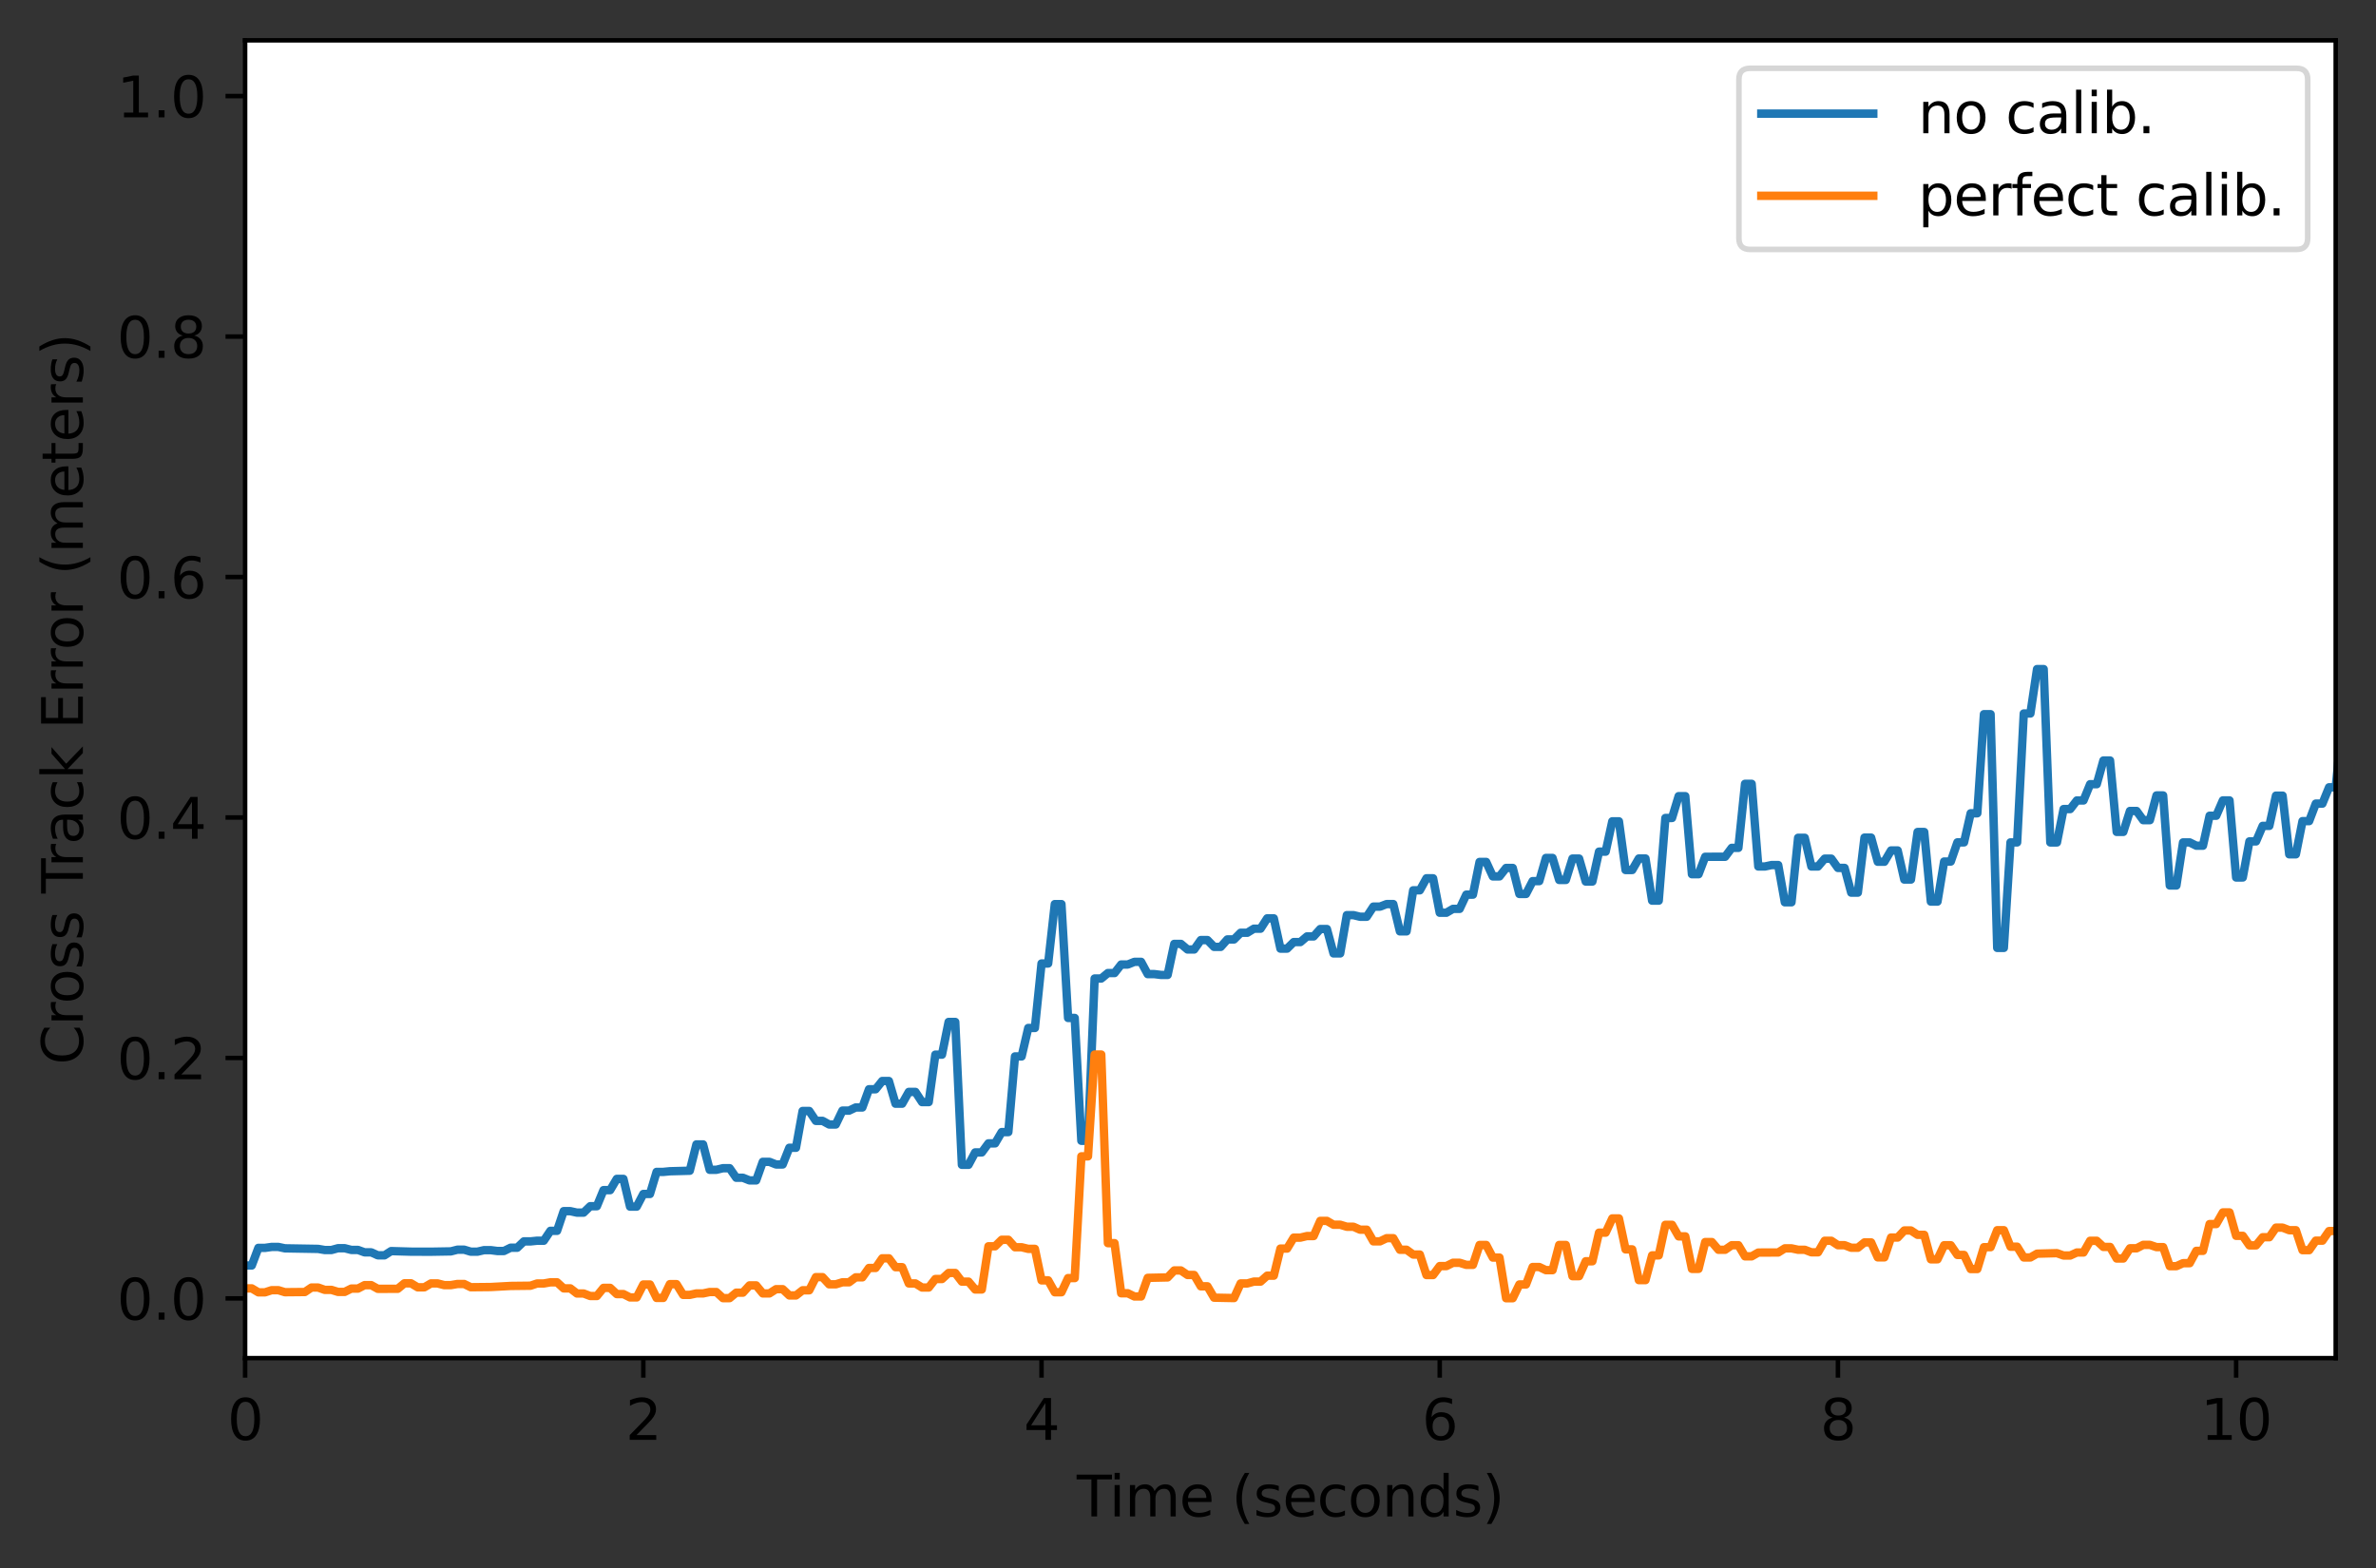 <?xml version="1.0" encoding="utf-8" standalone="no"?>
<!DOCTYPE svg PUBLIC "-//W3C//DTD SVG 1.1//EN"
  "http://www.w3.org/Graphics/SVG/1.1/DTD/svg11.dtd">
<svg height="280.156pt" version="1.1" viewBox="0 0 424.381 280.156" width="424.381pt" xmlns="http://www.w3.org/2000/svg" xmlns:xlink="http://www.w3.org/1999/xlink">
 <rect x="0" y="0" width="424.381" height="280.156" fill="#333333" stroke="none"/>
 <defs>
  <style type="text/css">*{stroke-linecap:butt;stroke-linejoin:round;}</style>
 </defs>
 <g id="figure_1">
  <g id="patch_1">
   <path d="M 0 280.156 
L 424.381 280.156 
L 424.381 0 
L 0 0 
z
" style="fill:none;"/>
  </g>
  <g id="axes_1">
   <g id="patch_2">
    <path d="M 43.781 242.6 
L 417.181 242.6 
L 417.181 7.2 
L 43.781 7.2 
z
" style="fill:#ffffff;"/>
   </g>
   <g id="matplotlib.axis_1">
    <g id="xtick_1">
     <g id="line2d_1">
      <defs>
       <path d="M 0 0 
L 0 3.5 
" id="m21af04c3cc" style="stroke:#000000;stroke-width:0.8;"/>
      </defs>
      <g>
       <use style="stroke:#000000;stroke-width:0.8;" x="43.781" xlink:href="#m21af04c3cc" y="242.6"/>
      </g>
     </g>
     <g id="text_1">
      <!-- 0 -->
      <g transform="translate(40.6 257.198)scale(0.1 -0.1)">
       <defs>
        <path d="M 2034 4250 
Q 1547 4250 1301 3770 
Q 1056 3291 1056 2328 
Q 1056 1369 1301 889 
Q 1547 409 2034 409 
Q 2525 409 2770 889 
Q 3016 1369 3016 2328 
Q 3016 3291 2770 3770 
Q 2525 4250 2034 4250 
z
M 2034 4750 
Q 2819 4750 3233 4129 
Q 3647 3509 3647 2328 
Q 3647 1150 3233 529 
Q 2819 -91 2034 -91 
Q 1250 -91 836 529 
Q 422 1150 422 2328 
Q 422 3509 836 4129 
Q 1250 4750 2034 4750 
z
" id="DejaVuSans-30" transform="scale(0.016)"/>
       </defs>
       <use xlink:href="#DejaVuSans-30"/>
      </g>
     </g>
    </g>
    <g id="xtick_2">
     <g id="line2d_2">
      <g>
       <use style="stroke:#000000;stroke-width:0.8;" x="114.905" xlink:href="#m21af04c3cc" y="242.6"/>
      </g>
     </g>
     <g id="text_2">
      <!-- 2 -->
      <g transform="translate(111.724 257.198)scale(0.1 -0.1)">
       <defs>
        <path d="M 1228 531 
L 3431 531 
L 3431 0 
L 469 0 
L 469 531 
Q 828 903 1448 1529 
Q 2069 2156 2228 2338 
Q 2531 2678 2651 2914 
Q 2772 3150 2772 3378 
Q 2772 3750 2511 3984 
Q 2250 4219 1831 4219 
Q 1534 4219 1204 4116 
Q 875 4013 500 3803 
L 500 4441 
Q 881 4594 1212 4672 
Q 1544 4750 1819 4750 
Q 2544 4750 2975 4387 
Q 3406 4025 3406 3419 
Q 3406 3131 3298 2873 
Q 3191 2616 2906 2266 
Q 2828 2175 2409 1742 
Q 1991 1309 1228 531 
z
" id="DejaVuSans-32" transform="scale(0.016)"/>
       </defs>
       <use xlink:href="#DejaVuSans-32"/>
      </g>
     </g>
    </g>
    <g id="xtick_3">
     <g id="line2d_3">
      <g>
       <use style="stroke:#000000;stroke-width:0.8;" x="186.029" xlink:href="#m21af04c3cc" y="242.6"/>
      </g>
     </g>
     <g id="text_3">
      <!-- 4 -->
      <g transform="translate(182.848 257.198)scale(0.1 -0.1)">
       <defs>
        <path d="M 2419 4116 
L 825 1625 
L 2419 1625 
L 2419 4116 
z
M 2253 4666 
L 3047 4666 
L 3047 1625 
L 3713 1625 
L 3713 1100 
L 3047 1100 
L 3047 0 
L 2419 0 
L 2419 1100 
L 313 1100 
L 313 1709 
L 2253 4666 
z
" id="DejaVuSans-34" transform="scale(0.016)"/>
       </defs>
       <use xlink:href="#DejaVuSans-34"/>
      </g>
     </g>
    </g>
    <g id="xtick_4">
     <g id="line2d_4">
      <g>
       <use style="stroke:#000000;stroke-width:0.8;" x="257.153" xlink:href="#m21af04c3cc" y="242.6"/>
      </g>
     </g>
     <g id="text_4">
      <!-- 6 -->
      <g transform="translate(253.971 257.198)scale(0.1 -0.1)">
       <defs>
        <path d="M 2113 2584 
Q 1688 2584 1439 2293 
Q 1191 2003 1191 1497 
Q 1191 994 1439 701 
Q 1688 409 2113 409 
Q 2538 409 2786 701 
Q 3034 994 3034 1497 
Q 3034 2003 2786 2293 
Q 2538 2584 2113 2584 
z
M 3366 4563 
L 3366 3988 
Q 3128 4100 2886 4159 
Q 2644 4219 2406 4219 
Q 1781 4219 1451 3797 
Q 1122 3375 1075 2522 
Q 1259 2794 1537 2939 
Q 1816 3084 2150 3084 
Q 2853 3084 3261 2657 
Q 3669 2231 3669 1497 
Q 3669 778 3244 343 
Q 2819 -91 2113 -91 
Q 1303 -91 875 529 
Q 447 1150 447 2328 
Q 447 3434 972 4092 
Q 1497 4750 2381 4750 
Q 2619 4750 2861 4703 
Q 3103 4656 3366 4563 
z
" id="DejaVuSans-36" transform="scale(0.016)"/>
       </defs>
       <use xlink:href="#DejaVuSans-36"/>
      </g>
     </g>
    </g>
    <g id="xtick_5">
     <g id="line2d_5">
      <g>
       <use style="stroke:#000000;stroke-width:0.8;" x="328.276" xlink:href="#m21af04c3cc" y="242.6"/>
      </g>
     </g>
     <g id="text_5">
      <!-- 8 -->
      <g transform="translate(325.095 257.198)scale(0.1 -0.1)">
       <defs>
        <path d="M 2034 2216 
Q 1584 2216 1326 1975 
Q 1069 1734 1069 1313 
Q 1069 891 1326 650 
Q 1584 409 2034 409 
Q 2484 409 2743 651 
Q 3003 894 3003 1313 
Q 3003 1734 2745 1975 
Q 2488 2216 2034 2216 
z
M 1403 2484 
Q 997 2584 770 2862 
Q 544 3141 544 3541 
Q 544 4100 942 4425 
Q 1341 4750 2034 4750 
Q 2731 4750 3128 4425 
Q 3525 4100 3525 3541 
Q 3525 3141 3298 2862 
Q 3072 2584 2669 2484 
Q 3125 2378 3379 2068 
Q 3634 1759 3634 1313 
Q 3634 634 3220 271 
Q 2806 -91 2034 -91 
Q 1263 -91 848 271 
Q 434 634 434 1313 
Q 434 1759 690 2068 
Q 947 2378 1403 2484 
z
M 1172 3481 
Q 1172 3119 1398 2916 
Q 1625 2713 2034 2713 
Q 2441 2713 2670 2916 
Q 2900 3119 2900 3481 
Q 2900 3844 2670 4047 
Q 2441 4250 2034 4250 
Q 1625 4250 1398 4047 
Q 1172 3844 1172 3481 
z
" id="DejaVuSans-38" transform="scale(0.016)"/>
       </defs>
       <use xlink:href="#DejaVuSans-38"/>
      </g>
     </g>
    </g>
    <g id="xtick_6">
     <g id="line2d_6">
      <g>
       <use style="stroke:#000000;stroke-width:0.8;" x="399.4" xlink:href="#m21af04c3cc" y="242.6"/>
      </g>
     </g>
     <g id="text_6">
      <!-- 10 -->
      <g transform="translate(393.038 257.198)scale(0.1 -0.1)">
       <defs>
        <path d="M 794 531 
L 1825 531 
L 1825 4091 
L 703 3866 
L 703 4441 
L 1819 4666 
L 2450 4666 
L 2450 531 
L 3481 531 
L 3481 0 
L 794 0 
L 794 531 
z
" id="DejaVuSans-31" transform="scale(0.016)"/>
       </defs>
       <use xlink:href="#DejaVuSans-31"/>
       <use x="63.623" xlink:href="#DejaVuSans-30"/>
      </g>
     </g>
    </g>
    <g id="text_7">
     <!-- Time (seconds) -->
     <g transform="translate(192.32 270.877)scale(0.1 -0.1)">
      <defs>
       <path d="M -19 4666 
L 3928 4666 
L 3928 4134 
L 2272 4134 
L 2272 0 
L 1638 0 
L 1638 4134 
L -19 4134 
L -19 4666 
z
" id="DejaVuSans-54" transform="scale(0.016)"/>
       <path d="M 603 3500 
L 1178 3500 
L 1178 0 
L 603 0 
L 603 3500 
z
M 603 4863 
L 1178 4863 
L 1178 4134 
L 603 4134 
L 603 4863 
z
" id="DejaVuSans-69" transform="scale(0.016)"/>
       <path d="M 3328 2828 
Q 3544 3216 3844 3400 
Q 4144 3584 4550 3584 
Q 5097 3584 5394 3201 
Q 5691 2819 5691 2113 
L 5691 0 
L 5113 0 
L 5113 2094 
Q 5113 2597 4934 2840 
Q 4756 3084 4391 3084 
Q 3944 3084 3684 2787 
Q 3425 2491 3425 1978 
L 3425 0 
L 2847 0 
L 2847 2094 
Q 2847 2600 2669 2842 
Q 2491 3084 2119 3084 
Q 1678 3084 1418 2786 
Q 1159 2488 1159 1978 
L 1159 0 
L 581 0 
L 581 3500 
L 1159 3500 
L 1159 2956 
Q 1356 3278 1631 3431 
Q 1906 3584 2284 3584 
Q 2666 3584 2933 3390 
Q 3200 3197 3328 2828 
z
" id="DejaVuSans-6d" transform="scale(0.016)"/>
       <path d="M 3597 1894 
L 3597 1613 
L 953 1613 
Q 991 1019 1311 708 
Q 1631 397 2203 397 
Q 2534 397 2845 478 
Q 3156 559 3463 722 
L 3463 178 
Q 3153 47 2828 -22 
Q 2503 -91 2169 -91 
Q 1331 -91 842 396 
Q 353 884 353 1716 
Q 353 2575 817 3079 
Q 1281 3584 2069 3584 
Q 2775 3584 3186 3129 
Q 3597 2675 3597 1894 
z
M 3022 2063 
Q 3016 2534 2758 2815 
Q 2500 3097 2075 3097 
Q 1594 3097 1305 2825 
Q 1016 2553 972 2059 
L 3022 2063 
z
" id="DejaVuSans-65" transform="scale(0.016)"/>
       <path id="DejaVuSans-20" transform="scale(0.016)"/>
       <path d="M 1984 4856 
Q 1566 4138 1362 3434 
Q 1159 2731 1159 2009 
Q 1159 1288 1364 580 
Q 1569 -128 1984 -844 
L 1484 -844 
Q 1016 -109 783 600 
Q 550 1309 550 2009 
Q 550 2706 781 3412 
Q 1013 4119 1484 4856 
L 1984 4856 
z
" id="DejaVuSans-28" transform="scale(0.016)"/>
       <path d="M 2834 3397 
L 2834 2853 
Q 2591 2978 2328 3040 
Q 2066 3103 1784 3103 
Q 1356 3103 1142 2972 
Q 928 2841 928 2578 
Q 928 2378 1081 2264 
Q 1234 2150 1697 2047 
L 1894 2003 
Q 2506 1872 2764 1633 
Q 3022 1394 3022 966 
Q 3022 478 2636 193 
Q 2250 -91 1575 -91 
Q 1294 -91 989 -36 
Q 684 19 347 128 
L 347 722 
Q 666 556 975 473 
Q 1284 391 1588 391 
Q 1994 391 2212 530 
Q 2431 669 2431 922 
Q 2431 1156 2273 1281 
Q 2116 1406 1581 1522 
L 1381 1569 
Q 847 1681 609 1914 
Q 372 2147 372 2553 
Q 372 3047 722 3315 
Q 1072 3584 1716 3584 
Q 2034 3584 2315 3537 
Q 2597 3491 2834 3397 
z
" id="DejaVuSans-73" transform="scale(0.016)"/>
       <path d="M 3122 3366 
L 3122 2828 
Q 2878 2963 2633 3030 
Q 2388 3097 2138 3097 
Q 1578 3097 1268 2742 
Q 959 2388 959 1747 
Q 959 1106 1268 751 
Q 1578 397 2138 397 
Q 2388 397 2633 464 
Q 2878 531 3122 666 
L 3122 134 
Q 2881 22 2623 -34 
Q 2366 -91 2075 -91 
Q 1284 -91 818 406 
Q 353 903 353 1747 
Q 353 2603 823 3093 
Q 1294 3584 2113 3584 
Q 2378 3584 2631 3529 
Q 2884 3475 3122 3366 
z
" id="DejaVuSans-63" transform="scale(0.016)"/>
       <path d="M 1959 3097 
Q 1497 3097 1228 2736 
Q 959 2375 959 1747 
Q 959 1119 1226 758 
Q 1494 397 1959 397 
Q 2419 397 2687 759 
Q 2956 1122 2956 1747 
Q 2956 2369 2687 2733 
Q 2419 3097 1959 3097 
z
M 1959 3584 
Q 2709 3584 3137 3096 
Q 3566 2609 3566 1747 
Q 3566 888 3137 398 
Q 2709 -91 1959 -91 
Q 1206 -91 779 398 
Q 353 888 353 1747 
Q 353 2609 779 3096 
Q 1206 3584 1959 3584 
z
" id="DejaVuSans-6f" transform="scale(0.016)"/>
       <path d="M 3513 2113 
L 3513 0 
L 2938 0 
L 2938 2094 
Q 2938 2591 2744 2837 
Q 2550 3084 2163 3084 
Q 1697 3084 1428 2787 
Q 1159 2491 1159 1978 
L 1159 0 
L 581 0 
L 581 3500 
L 1159 3500 
L 1159 2956 
Q 1366 3272 1645 3428 
Q 1925 3584 2291 3584 
Q 2894 3584 3203 3211 
Q 3513 2838 3513 2113 
z
" id="DejaVuSans-6e" transform="scale(0.016)"/>
       <path d="M 2906 2969 
L 2906 4863 
L 3481 4863 
L 3481 0 
L 2906 0 
L 2906 525 
Q 2725 213 2448 61 
Q 2172 -91 1784 -91 
Q 1150 -91 751 415 
Q 353 922 353 1747 
Q 353 2572 751 3078 
Q 1150 3584 1784 3584 
Q 2172 3584 2448 3432 
Q 2725 3281 2906 2969 
z
M 947 1747 
Q 947 1113 1208 752 
Q 1469 391 1925 391 
Q 2381 391 2643 752 
Q 2906 1113 2906 1747 
Q 2906 2381 2643 2742 
Q 2381 3103 1925 3103 
Q 1469 3103 1208 2742 
Q 947 2381 947 1747 
z
" id="DejaVuSans-64" transform="scale(0.016)"/>
       <path d="M 513 4856 
L 1013 4856 
Q 1481 4119 1714 3412 
Q 1947 2706 1947 2009 
Q 1947 1309 1714 600 
Q 1481 -109 1013 -844 
L 513 -844 
Q 928 -128 1133 580 
Q 1338 1288 1338 2009 
Q 1338 2731 1133 3434 
Q 928 4138 513 4856 
z
" id="DejaVuSans-29" transform="scale(0.016)"/>
      </defs>
      <use xlink:href="#DejaVuSans-54"/>
      <use x="57.959" xlink:href="#DejaVuSans-69"/>
      <use x="85.742" xlink:href="#DejaVuSans-6d"/>
      <use x="183.154" xlink:href="#DejaVuSans-65"/>
      <use x="244.678" xlink:href="#DejaVuSans-20"/>
      <use x="276.465" xlink:href="#DejaVuSans-28"/>
      <use x="315.479" xlink:href="#DejaVuSans-73"/>
      <use x="367.578" xlink:href="#DejaVuSans-65"/>
      <use x="429.102" xlink:href="#DejaVuSans-63"/>
      <use x="484.082" xlink:href="#DejaVuSans-6f"/>
      <use x="545.264" xlink:href="#DejaVuSans-6e"/>
      <use x="608.643" xlink:href="#DejaVuSans-64"/>
      <use x="672.119" xlink:href="#DejaVuSans-73"/>
      <use x="724.219" xlink:href="#DejaVuSans-29"/>
     </g>
    </g>
   </g>
   <g id="matplotlib.axis_2">
    <g id="ytick_1">
     <g id="line2d_7">
      <defs>
       <path d="M 0 0 
L -3.5 0 
" id="m6d09528c33" style="stroke:#000000;stroke-width:0.8;"/>
      </defs>
      <g>
       <use style="stroke:#000000;stroke-width:0.8;" x="43.781" xlink:href="#m6d09528c33" y="231.935"/>
      </g>
     </g>
     <g id="text_8">
      <!-- 0.0 -->
      <g transform="translate(20.878 235.734)scale(0.1 -0.1)">
       <defs>
        <path d="M 684 794 
L 1344 794 
L 1344 0 
L 684 0 
L 684 794 
z
" id="DejaVuSans-2e" transform="scale(0.016)"/>
       </defs>
       <use xlink:href="#DejaVuSans-30"/>
       <use x="63.623" xlink:href="#DejaVuSans-2e"/>
       <use x="95.41" xlink:href="#DejaVuSans-30"/>
      </g>
     </g>
    </g>
    <g id="ytick_2">
     <g id="line2d_8">
      <g>
       <use style="stroke:#000000;stroke-width:0.8;" x="43.781" xlink:href="#m6d09528c33" y="188.98"/>
      </g>
     </g>
     <g id="text_9">
      <!-- 0.2 -->
      <g transform="translate(20.878 192.78)scale(0.1 -0.1)">
       <use xlink:href="#DejaVuSans-30"/>
       <use x="63.623" xlink:href="#DejaVuSans-2e"/>
       <use x="95.41" xlink:href="#DejaVuSans-32"/>
      </g>
     </g>
    </g>
    <g id="ytick_3">
     <g id="line2d_9">
      <g>
       <use style="stroke:#000000;stroke-width:0.8;" x="43.781" xlink:href="#m6d09528c33" y="146.026"/>
      </g>
     </g>
     <g id="text_10">
      <!-- 0.4 -->
      <g transform="translate(20.878 149.825)scale(0.1 -0.1)">
       <use xlink:href="#DejaVuSans-30"/>
       <use x="63.623" xlink:href="#DejaVuSans-2e"/>
       <use x="95.41" xlink:href="#DejaVuSans-34"/>
      </g>
     </g>
    </g>
    <g id="ytick_4">
     <g id="line2d_10">
      <g>
       <use style="stroke:#000000;stroke-width:0.8;" x="43.781" xlink:href="#m6d09528c33" y="103.071"/>
      </g>
     </g>
     <g id="text_11">
      <!-- 0.6 -->
      <g transform="translate(20.878 106.871)scale(0.1 -0.1)">
       <use xlink:href="#DejaVuSans-30"/>
       <use x="63.623" xlink:href="#DejaVuSans-2e"/>
       <use x="95.41" xlink:href="#DejaVuSans-36"/>
      </g>
     </g>
    </g>
    <g id="ytick_5">
     <g id="line2d_11">
      <g>
       <use style="stroke:#000000;stroke-width:0.8;" x="43.781" xlink:href="#m6d09528c33" y="60.117"/>
      </g>
     </g>
     <g id="text_12">
      <!-- 0.8 -->
      <g transform="translate(20.878 63.916)scale(0.1 -0.1)">
       <use xlink:href="#DejaVuSans-30"/>
       <use x="63.623" xlink:href="#DejaVuSans-2e"/>
       <use x="95.41" xlink:href="#DejaVuSans-38"/>
      </g>
     </g>
    </g>
    <g id="ytick_6">
     <g id="line2d_12">
      <g>
       <use style="stroke:#000000;stroke-width:0.8;" x="43.781" xlink:href="#m6d09528c33" y="17.163"/>
      </g>
     </g>
     <g id="text_13">
      <!-- 1.0 -->
      <g transform="translate(20.878 20.962)scale(0.1 -0.1)">
       <use xlink:href="#DejaVuSans-31"/>
       <use x="63.623" xlink:href="#DejaVuSans-2e"/>
       <use x="95.41" xlink:href="#DejaVuSans-30"/>
      </g>
     </g>
    </g>
    <g id="text_14">
     <!-- Cross Track Error (meters) -->
     <g transform="translate(14.798 190.181)rotate(-90)scale(0.1 -0.1)">
      <defs>
       <path d="M 4122 4306 
L 4122 3641 
Q 3803 3938 3442 4084 
Q 3081 4231 2675 4231 
Q 1875 4231 1450 3742 
Q 1025 3253 1025 2328 
Q 1025 1406 1450 917 
Q 1875 428 2675 428 
Q 3081 428 3442 575 
Q 3803 722 4122 1019 
L 4122 359 
Q 3791 134 3420 21 
Q 3050 -91 2638 -91 
Q 1578 -91 968 557 
Q 359 1206 359 2328 
Q 359 3453 968 4101 
Q 1578 4750 2638 4750 
Q 3056 4750 3426 4639 
Q 3797 4528 4122 4306 
z
" id="DejaVuSans-43" transform="scale(0.016)"/>
       <path d="M 2631 2963 
Q 2534 3019 2420 3045 
Q 2306 3072 2169 3072 
Q 1681 3072 1420 2755 
Q 1159 2438 1159 1844 
L 1159 0 
L 581 0 
L 581 3500 
L 1159 3500 
L 1159 2956 
Q 1341 3275 1631 3429 
Q 1922 3584 2338 3584 
Q 2397 3584 2469 3576 
Q 2541 3569 2628 3553 
L 2631 2963 
z
" id="DejaVuSans-72" transform="scale(0.016)"/>
       <path d="M 2194 1759 
Q 1497 1759 1228 1600 
Q 959 1441 959 1056 
Q 959 750 1161 570 
Q 1363 391 1709 391 
Q 2188 391 2477 730 
Q 2766 1069 2766 1631 
L 2766 1759 
L 2194 1759 
z
M 3341 1997 
L 3341 0 
L 2766 0 
L 2766 531 
Q 2569 213 2275 61 
Q 1981 -91 1556 -91 
Q 1019 -91 701 211 
Q 384 513 384 1019 
Q 384 1609 779 1909 
Q 1175 2209 1959 2209 
L 2766 2209 
L 2766 2266 
Q 2766 2663 2505 2880 
Q 2244 3097 1772 3097 
Q 1472 3097 1187 3025 
Q 903 2953 641 2809 
L 641 3341 
Q 956 3463 1253 3523 
Q 1550 3584 1831 3584 
Q 2591 3584 2966 3190 
Q 3341 2797 3341 1997 
z
" id="DejaVuSans-61" transform="scale(0.016)"/>
       <path d="M 581 4863 
L 1159 4863 
L 1159 1991 
L 2875 3500 
L 3609 3500 
L 1753 1863 
L 3688 0 
L 2938 0 
L 1159 1709 
L 1159 0 
L 581 0 
L 581 4863 
z
" id="DejaVuSans-6b" transform="scale(0.016)"/>
       <path d="M 628 4666 
L 3578 4666 
L 3578 4134 
L 1259 4134 
L 1259 2753 
L 3481 2753 
L 3481 2222 
L 1259 2222 
L 1259 531 
L 3634 531 
L 3634 0 
L 628 0 
L 628 4666 
z
" id="DejaVuSans-45" transform="scale(0.016)"/>
       <path d="M 1172 4494 
L 1172 3500 
L 2356 3500 
L 2356 3053 
L 1172 3053 
L 1172 1153 
Q 1172 725 1289 603 
Q 1406 481 1766 481 
L 2356 481 
L 2356 0 
L 1766 0 
Q 1100 0 847 248 
Q 594 497 594 1153 
L 594 3053 
L 172 3053 
L 172 3500 
L 594 3500 
L 594 4494 
L 1172 4494 
z
" id="DejaVuSans-74" transform="scale(0.016)"/>
      </defs>
      <use xlink:href="#DejaVuSans-43"/>
      <use x="69.824" xlink:href="#DejaVuSans-72"/>
      <use x="108.688" xlink:href="#DejaVuSans-6f"/>
      <use x="169.869" xlink:href="#DejaVuSans-73"/>
      <use x="221.969" xlink:href="#DejaVuSans-73"/>
      <use x="274.068" xlink:href="#DejaVuSans-20"/>
      <use x="305.855" xlink:href="#DejaVuSans-54"/>
      <use x="352.189" xlink:href="#DejaVuSans-72"/>
      <use x="393.303" xlink:href="#DejaVuSans-61"/>
      <use x="454.582" xlink:href="#DejaVuSans-63"/>
      <use x="509.562" xlink:href="#DejaVuSans-6b"/>
      <use x="567.473" xlink:href="#DejaVuSans-20"/>
      <use x="599.26" xlink:href="#DejaVuSans-45"/>
      <use x="662.443" xlink:href="#DejaVuSans-72"/>
      <use x="701.807" xlink:href="#DejaVuSans-72"/>
      <use x="740.67" xlink:href="#DejaVuSans-6f"/>
      <use x="801.852" xlink:href="#DejaVuSans-72"/>
      <use x="842.965" xlink:href="#DejaVuSans-20"/>
      <use x="874.752" xlink:href="#DejaVuSans-28"/>
      <use x="913.766" xlink:href="#DejaVuSans-6d"/>
      <use x="1011.178" xlink:href="#DejaVuSans-65"/>
      <use x="1072.701" xlink:href="#DejaVuSans-74"/>
      <use x="1111.91" xlink:href="#DejaVuSans-65"/>
      <use x="1173.434" xlink:href="#DejaVuSans-72"/>
      <use x="1214.547" xlink:href="#DejaVuSans-73"/>
      <use x="1266.646" xlink:href="#DejaVuSans-29"/>
     </g>
    </g>
   </g>
   <g id="line2d_13">
    <path clip-path="url(#p06cc317ed3)" d="M 43.781 226.053 
L 44.967 226.053 
L 46.152 222.906 
L 47.337 222.906 
L 48.523 222.739 
L 49.708 222.739 
L 50.894 222.99 
L 56.821 223.09 
L 58.006 223.291 
L 59.191 223.291 
L 60.377 222.968 
L 61.562 222.968 
L 62.748 223.273 
L 63.933 223.273 
L 65.118 223.704 
L 66.304 223.704 
L 67.489 224.239 
L 68.675 224.239 
L 69.86 223.482 
L 73.416 223.584 
L 76.972 223.594 
L 80.529 223.533 
L 81.714 223.23 
L 82.899 223.23 
L 84.085 223.587 
L 85.27 223.587 
L 86.456 223.313 
L 87.641 223.313 
L 88.826 223.466 
L 90.012 223.466 
L 91.197 222.881 
L 92.383 222.881 
L 93.568 221.75 
L 94.753 221.75 
L 95.939 221.628 
L 97.124 221.628 
L 98.31 219.864 
L 99.495 219.864 
L 100.68 216.351 
L 101.866 216.351 
L 103.051 216.612 
L 104.236 216.612 
L 105.422 215.464 
L 106.607 215.464 
L 107.793 212.594 
L 108.978 212.594 
L 110.163 210.588 
L 111.349 210.588 
L 112.534 215.539 
L 113.72 215.539 
L 114.905 213.279 
L 116.09 213.279 
L 117.276 209.338 
L 118.461 209.338 
L 119.647 209.221 
L 123.203 209.126 
L 124.388 204.426 
L 125.574 204.426 
L 126.759 208.96 
L 127.944 208.96 
L 129.13 208.676 
L 130.315 208.676 
L 131.501 210.38 
L 132.686 210.38 
L 133.871 210.856 
L 135.057 210.856 
L 136.242 207.537 
L 137.428 207.537 
L 138.613 208.008 
L 139.798 208.008 
L 140.984 205.026 
L 142.169 205.026 
L 143.355 198.457 
L 144.54 198.457 
L 145.725 200.221 
L 146.911 200.221 
L 148.096 200.866 
L 149.282 200.866 
L 150.467 198.391 
L 151.652 198.391 
L 152.838 197.827 
L 154.023 197.827 
L 155.209 194.574 
L 156.394 194.574 
L 157.579 193.099 
L 158.765 193.099 
L 159.95 197.152 
L 161.136 197.152 
L 162.321 195.051 
L 163.506 195.051 
L 164.692 196.869 
L 165.877 196.869 
L 167.063 188.393 
L 168.248 188.393 
L 169.433 182.553 
L 170.619 182.553 
L 171.804 208.071 
L 172.99 208.071 
L 174.175 205.857 
L 175.36 205.857 
L 176.546 204.241 
L 177.731 204.241 
L 178.916 202.225 
L 180.102 202.225 
L 181.287 188.71 
L 182.473 188.71 
L 183.658 183.627 
L 184.843 183.627 
L 186.029 172.109 
L 187.214 172.109 
L 188.4 161.5 
L 189.585 161.5 
L 190.77 181.835 
L 191.956 181.835 
L 193.141 203.776 
L 194.327 203.776 
L 195.512 174.792 
L 196.697 174.792 
L 197.883 173.816 
L 199.068 173.816 
L 200.254 172.291 
L 201.439 172.291 
L 202.624 171.814 
L 203.81 171.814 
L 204.995 174.004 
L 206.181 174.004 
L 207.366 174.153 
L 208.551 174.153 
L 209.737 168.608 
L 210.922 168.608 
L 212.108 169.605 
L 213.293 169.605 
L 214.478 167.925 
L 215.664 167.925 
L 216.849 169.141 
L 218.035 169.141 
L 219.22 167.813 
L 220.405 167.813 
L 221.591 166.62 
L 222.776 166.62 
L 223.962 165.892 
L 225.147 165.892 
L 226.332 164.047 
L 227.518 164.047 
L 228.703 169.452 
L 229.889 169.452 
L 231.074 168.282 
L 232.259 168.282 
L 233.445 167.274 
L 234.63 167.274 
L 235.816 165.952 
L 237.001 165.952 
L 238.186 170.309 
L 239.372 170.309 
L 240.557 163.471 
L 241.743 163.471 
L 242.928 163.759 
L 244.113 163.759 
L 245.299 161.95 
L 246.484 161.95 
L 247.67 161.494 
L 248.855 161.494 
L 250.04 166.369 
L 251.226 166.369 
L 252.411 159.036 
L 253.596 159.036 
L 254.782 156.892 
L 255.967 156.892 
L 257.153 163.044 
L 258.338 163.044 
L 259.523 162.35 
L 260.709 162.35 
L 261.894 159.811 
L 263.08 159.811 
L 264.265 153.97 
L 265.45 153.97 
L 266.636 156.552 
L 267.821 156.552 
L 269.007 155.043 
L 270.192 155.043 
L 271.377 159.685 
L 272.563 159.685 
L 273.748 157.392 
L 274.934 157.392 
L 276.119 153.255 
L 277.304 153.255 
L 278.49 157.184 
L 279.675 157.184 
L 280.861 153.369 
L 282.046 153.369 
L 283.231 157.467 
L 284.417 157.467 
L 285.602 152.129 
L 286.788 152.129 
L 287.973 146.713 
L 289.158 146.713 
L 290.344 155.408 
L 291.529 155.408 
L 292.715 153.355 
L 293.9 153.355 
L 295.085 160.881 
L 296.271 160.881 
L 297.456 146.117 
L 298.642 146.117 
L 299.827 142.218 
L 301.012 142.218 
L 302.198 156.16 
L 303.383 156.16 
L 304.569 153.048 
L 308.125 153.043 
L 309.31 151.454 
L 310.496 151.454 
L 311.681 140.016 
L 312.866 140.016 
L 314.052 154.779 
L 315.237 154.779 
L 316.423 154.524 
L 317.608 154.524 
L 318.793 161.175 
L 319.979 161.175 
L 321.164 149.655 
L 322.35 149.655 
L 323.535 154.78 
L 324.72 154.78 
L 325.906 153.383 
L 327.091 153.383 
L 328.276 155.037 
L 329.462 155.037 
L 330.647 159.451 
L 331.833 159.451 
L 333.018 149.623 
L 334.203 149.623 
L 335.389 153.933 
L 336.574 153.933 
L 337.76 151.919 
L 338.945 151.919 
L 340.13 157.114 
L 341.316 157.114 
L 342.501 148.621 
L 343.687 148.621 
L 344.872 161.05 
L 346.057 161.05 
L 347.243 153.895 
L 348.428 153.895 
L 349.614 150.473 
L 350.799 150.473 
L 351.984 145.277 
L 353.17 145.277 
L 354.355 127.576 
L 355.541 127.576 
L 356.726 169.323 
L 357.911 169.323 
L 359.097 150.478 
L 360.282 150.478 
L 361.468 127.452 
L 362.653 127.452 
L 363.838 119.521 
L 365.024 119.521 
L 366.209 150.485 
L 367.395 150.485 
L 368.58 144.524 
L 369.765 144.524 
L 370.951 142.986 
L 372.136 142.986 
L 373.322 140.081 
L 374.507 140.081 
L 375.692 135.85 
L 376.878 135.85 
L 378.063 148.601 
L 379.249 148.601 
L 380.434 144.866 
L 381.619 144.866 
L 382.805 146.503 
L 383.99 146.503 
L 385.176 142.091 
L 386.361 142.091 
L 387.546 158.172 
L 388.732 158.172 
L 389.917 150.482 
L 391.103 150.482 
L 392.288 151.067 
L 393.473 151.067 
L 394.659 145.714 
L 395.844 145.714 
L 397.03 142.979 
L 398.215 142.979 
L 399.4 156.744 
L 400.586 156.744 
L 401.771 150.299 
L 402.956 150.299 
L 404.142 147.526 
L 405.327 147.526 
L 406.513 142.126 
L 407.698 142.126 
L 408.883 152.604 
L 410.069 152.604 
L 411.254 146.676 
L 412.44 146.676 
L 413.625 143.549 
L 414.81 143.549 
L 415.996 140.637 
L 417.181 140.637 
L 418.367 129.001 
L 419.552 129.001 
L 420.737 147.061 
L 421.923 147.061 
L 423.108 140.94 
L 424.294 140.94 
L 425.381 144.766 
L 425.381 144.766 
" style="fill:none;stroke:#1f77b4;stroke-linecap:square;stroke-width:1.5;"/>
   </g>
   <g id="line2d_14">
    <path clip-path="url(#p06cc317ed3)" d="M 43.781 230.142 
L 44.967 230.142 
L 46.152 230.85 
L 47.337 230.85 
L 48.523 230.465 
L 49.708 230.465 
L 50.894 230.825 
L 54.45 230.791 
L 55.635 229.992 
L 56.821 229.992 
L 58.006 230.41 
L 59.191 230.41 
L 60.377 230.773 
L 61.562 230.773 
L 62.748 230.18 
L 63.933 230.18 
L 65.118 229.566 
L 66.304 229.566 
L 67.489 230.225 
L 71.045 230.217 
L 72.231 229.239 
L 73.416 229.239 
L 74.602 229.952 
L 75.787 229.952 
L 76.972 229.258 
L 78.158 229.258 
L 79.343 229.561 
L 80.529 229.561 
L 81.714 229.357 
L 82.899 229.357 
L 84.085 229.936 
L 87.641 229.901 
L 91.197 229.708 
L 94.753 229.668 
L 95.939 229.267 
L 97.124 229.267 
L 98.31 229.059 
L 99.495 229.059 
L 100.68 230.142 
L 101.866 230.142 
L 103.051 231.054 
L 104.236 231.054 
L 105.422 231.508 
L 106.607 231.508 
L 107.793 230.054 
L 108.978 230.054 
L 110.163 231.16 
L 111.349 231.16 
L 112.534 231.759 
L 113.72 231.759 
L 114.905 229.451 
L 116.09 229.451 
L 117.276 231.849 
L 118.461 231.849 
L 119.647 229.388 
L 120.832 229.388 
L 122.017 231.302 
L 123.203 231.302 
L 124.388 231.045 
L 125.574 231.045 
L 126.759 230.793 
L 127.944 230.793 
L 129.13 231.885 
L 130.315 231.885 
L 131.501 230.908 
L 132.686 230.908 
L 133.871 229.611 
L 135.057 229.611 
L 136.242 231.042 
L 137.428 231.042 
L 138.613 230.286 
L 139.798 230.286 
L 140.984 231.404 
L 142.169 231.404 
L 143.355 230.481 
L 144.54 230.481 
L 145.725 228.133 
L 146.911 228.133 
L 148.096 229.417 
L 149.282 229.417 
L 150.467 229.055 
L 151.652 229.055 
L 152.838 228.171 
L 154.023 228.171 
L 155.209 226.497 
L 156.394 226.497 
L 157.579 224.773 
L 158.765 224.773 
L 159.95 226.356 
L 161.136 226.356 
L 162.321 229.259 
L 163.506 229.259 
L 164.692 229.99 
L 165.877 229.99 
L 167.063 228.472 
L 168.248 228.472 
L 169.433 227.388 
L 170.619 227.388 
L 171.804 228.938 
L 172.99 228.938 
L 174.175 230.339 
L 175.36 230.339 
L 176.546 222.626 
L 177.731 222.626 
L 178.916 221.462 
L 180.102 221.462 
L 181.287 222.796 
L 182.473 222.796 
L 183.658 223.086 
L 184.843 223.086 
L 186.029 228.709 
L 187.214 228.709 
L 188.4 230.834 
L 189.585 230.834 
L 190.77 228.305 
L 191.956 228.305 
L 193.141 206.559 
L 194.327 206.559 
L 195.512 188.374 
L 196.697 188.374 
L 197.883 222.062 
L 199.068 222.062 
L 200.254 231.015 
L 201.439 231.015 
L 202.624 231.59 
L 203.81 231.59 
L 204.995 228.262 
L 208.551 228.185 
L 209.737 226.941 
L 210.922 226.941 
L 212.108 227.748 
L 213.293 227.748 
L 214.478 229.773 
L 215.664 229.773 
L 216.849 231.802 
L 220.405 231.873 
L 221.591 229.262 
L 222.776 229.262 
L 223.962 228.931 
L 225.147 228.931 
L 226.332 227.872 
L 227.518 227.872 
L 228.703 223.033 
L 229.889 223.033 
L 231.074 221.077 
L 232.259 221.077 
L 233.445 220.794 
L 234.63 220.794 
L 235.816 218.087 
L 237.001 218.087 
L 238.186 218.773 
L 239.372 218.773 
L 240.557 219.132 
L 241.743 219.132 
L 242.928 219.661 
L 244.113 219.661 
L 245.299 221.742 
L 246.484 221.742 
L 247.67 221.178 
L 248.855 221.178 
L 250.04 223.242 
L 251.226 223.242 
L 252.411 224.1 
L 253.596 224.1 
L 254.782 227.759 
L 255.967 227.759 
L 257.153 226.159 
L 258.338 226.159 
L 259.523 225.57 
L 260.709 225.57 
L 261.894 225.942 
L 263.08 225.942 
L 264.265 222.39 
L 265.45 222.39 
L 266.636 224.64 
L 267.821 224.64 
L 269.007 231.9 
L 270.192 231.9 
L 271.377 229.445 
L 272.563 229.445 
L 273.748 226.328 
L 274.934 226.328 
L 276.119 226.888 
L 277.304 226.888 
L 278.49 222.387 
L 279.675 222.387 
L 280.861 227.959 
L 282.046 227.959 
L 283.231 225.299 
L 284.417 225.299 
L 285.602 220.192 
L 286.788 220.192 
L 287.973 217.646 
L 289.158 217.646 
L 290.344 223.176 
L 291.529 223.176 
L 292.715 228.665 
L 293.9 228.665 
L 295.085 224.249 
L 296.271 224.249 
L 297.456 218.788 
L 298.642 218.788 
L 299.827 220.853 
L 301.012 220.853 
L 302.198 226.657 
L 303.383 226.657 
L 304.569 221.867 
L 305.754 221.867 
L 306.939 223.247 
L 308.125 223.247 
L 309.31 222.431 
L 310.496 222.431 
L 311.681 224.42 
L 312.866 224.42 
L 314.052 223.744 
L 317.608 223.732 
L 318.793 222.992 
L 319.979 222.992 
L 321.164 223.246 
L 322.35 223.246 
L 323.535 223.698 
L 324.72 223.698 
L 325.906 221.641 
L 327.091 221.641 
L 328.276 222.429 
L 329.462 222.429 
L 330.647 222.886 
L 331.833 222.886 
L 333.018 221.932 
L 334.203 221.932 
L 335.389 224.6 
L 336.574 224.6 
L 337.76 221.061 
L 338.945 221.061 
L 340.13 219.803 
L 341.316 219.803 
L 342.501 220.577 
L 343.687 220.577 
L 344.872 224.951 
L 346.057 224.951 
L 347.243 222.439 
L 348.428 222.439 
L 349.614 224.168 
L 350.799 224.168 
L 351.984 226.689 
L 353.17 226.689 
L 354.355 222.785 
L 355.541 222.785 
L 356.726 219.752 
L 357.911 219.752 
L 359.097 222.697 
L 360.282 222.697 
L 361.468 224.62 
L 362.653 224.62 
L 363.838 223.944 
L 367.395 223.851 
L 368.58 224.274 
L 369.765 224.274 
L 370.951 223.734 
L 372.136 223.734 
L 373.322 221.643 
L 374.507 221.643 
L 375.692 222.74 
L 376.878 222.74 
L 378.063 224.806 
L 379.249 224.806 
L 380.434 222.983 
L 381.619 222.983 
L 382.805 222.37 
L 383.99 222.37 
L 385.176 222.773 
L 386.361 222.773 
L 387.546 226.178 
L 388.732 226.178 
L 389.917 225.64 
L 391.103 225.64 
L 392.288 223.441 
L 393.473 223.441 
L 394.659 218.654 
L 395.844 218.654 
L 397.03 216.575 
L 398.215 216.575 
L 399.4 220.756 
L 400.586 220.756 
L 401.771 222.461 
L 402.956 222.461 
L 404.142 221.008 
L 405.327 221.008 
L 406.513 219.294 
L 407.698 219.294 
L 408.883 219.753 
L 410.069 219.753 
L 411.254 223.317 
L 412.44 223.317 
L 413.625 221.618 
L 414.81 221.618 
L 415.996 219.906 
L 419.552 219.845 
L 420.737 223.198 
L 421.923 223.198 
L 423.108 226.544 
L 424.294 226.544 
L 425.381 224.677 
L 425.381 224.677 
" style="fill:none;stroke:#ff7f0e;stroke-linecap:square;stroke-width:1.5;"/>
   </g>
   <g id="patch_3">
    <path d="M 43.781 242.6 
L 43.781 7.2 
" style="fill:none;stroke:#000000;stroke-linecap:square;stroke-linejoin:miter;stroke-width:0.8;"/>
   </g>
   <g id="patch_4">
    <path d="M 417.181 242.6 
L 417.181 7.2 
" style="fill:none;stroke:#000000;stroke-linecap:square;stroke-linejoin:miter;stroke-width:0.8;"/>
   </g>
   <g id="patch_5">
    <path d="M 43.781 242.6 
L 417.181 242.6 
" style="fill:none;stroke:#000000;stroke-linecap:square;stroke-linejoin:miter;stroke-width:0.8;"/>
   </g>
   <g id="patch_6">
    <path d="M 43.781 7.2 
L 417.181 7.2 
" style="fill:none;stroke:#000000;stroke-linecap:square;stroke-linejoin:miter;stroke-width:0.8;"/>
   </g>
   <g id="legend_1">
    <g id="patch_7">
     <path d="M 312.589 44.556 
L 410.181 44.556 
Q 412.181 44.556 412.181 42.556 
L 412.181 14.2 
Q 412.181 12.2 410.181 12.2 
L 312.589 12.2 
Q 310.589 12.2 310.589 14.2 
L 310.589 42.556 
Q 310.589 44.556 312.589 44.556 
z
" style="fill:#ffffff;opacity:0.8;stroke:#cccccc;stroke-linejoin:miter;"/>
    </g>
    <g id="line2d_15">
     <path d="M 314.589 20.298 
L 334.589 20.298 
" style="fill:none;stroke:#1f77b4;stroke-linecap:square;stroke-width:1.5;"/>
    </g>
    <g id="line2d_16"/>
    <g id="text_15">
     <!-- no calib. -->
     <g transform="translate(342.589 23.798)scale(0.1 -0.1)">
      <defs>
       <path d="M 603 4863 
L 1178 4863 
L 1178 0 
L 603 0 
L 603 4863 
z
" id="DejaVuSans-6c" transform="scale(0.016)"/>
       <path d="M 3116 1747 
Q 3116 2381 2855 2742 
Q 2594 3103 2138 3103 
Q 1681 3103 1420 2742 
Q 1159 2381 1159 1747 
Q 1159 1113 1420 752 
Q 1681 391 2138 391 
Q 2594 391 2855 752 
Q 3116 1113 3116 1747 
z
M 1159 2969 
Q 1341 3281 1617 3432 
Q 1894 3584 2278 3584 
Q 2916 3584 3314 3078 
Q 3713 2572 3713 1747 
Q 3713 922 3314 415 
Q 2916 -91 2278 -91 
Q 1894 -91 1617 61 
Q 1341 213 1159 525 
L 1159 0 
L 581 0 
L 581 4863 
L 1159 4863 
L 1159 2969 
z
" id="DejaVuSans-62" transform="scale(0.016)"/>
      </defs>
      <use xlink:href="#DejaVuSans-6e"/>
      <use x="63.379" xlink:href="#DejaVuSans-6f"/>
      <use x="124.561" xlink:href="#DejaVuSans-20"/>
      <use x="156.348" xlink:href="#DejaVuSans-63"/>
      <use x="211.328" xlink:href="#DejaVuSans-61"/>
      <use x="272.607" xlink:href="#DejaVuSans-6c"/>
      <use x="300.391" xlink:href="#DejaVuSans-69"/>
      <use x="328.174" xlink:href="#DejaVuSans-62"/>
      <use x="391.65" xlink:href="#DejaVuSans-2e"/>
     </g>
    </g>
    <g id="line2d_17">
     <path d="M 314.589 34.977 
L 334.589 34.977 
" style="fill:none;stroke:#ff7f0e;stroke-linecap:square;stroke-width:1.5;"/>
    </g>
    <g id="line2d_18"/>
    <g id="text_16">
     <!-- perfect calib. -->
     <g transform="translate(342.589 38.477)scale(0.1 -0.1)">
      <defs>
       <path d="M 1159 525 
L 1159 -1331 
L 581 -1331 
L 581 3500 
L 1159 3500 
L 1159 2969 
Q 1341 3281 1617 3432 
Q 1894 3584 2278 3584 
Q 2916 3584 3314 3078 
Q 3713 2572 3713 1747 
Q 3713 922 3314 415 
Q 2916 -91 2278 -91 
Q 1894 -91 1617 61 
Q 1341 213 1159 525 
z
M 3116 1747 
Q 3116 2381 2855 2742 
Q 2594 3103 2138 3103 
Q 1681 3103 1420 2742 
Q 1159 2381 1159 1747 
Q 1159 1113 1420 752 
Q 1681 391 2138 391 
Q 2594 391 2855 752 
Q 3116 1113 3116 1747 
z
" id="DejaVuSans-70" transform="scale(0.016)"/>
       <path d="M 2375 4863 
L 2375 4384 
L 1825 4384 
Q 1516 4384 1395 4259 
Q 1275 4134 1275 3809 
L 1275 3500 
L 2222 3500 
L 2222 3053 
L 1275 3053 
L 1275 0 
L 697 0 
L 697 3053 
L 147 3053 
L 147 3500 
L 697 3500 
L 697 3744 
Q 697 4328 969 4595 
Q 1241 4863 1831 4863 
L 2375 4863 
z
" id="DejaVuSans-66" transform="scale(0.016)"/>
      </defs>
      <use xlink:href="#DejaVuSans-70"/>
      <use x="63.477" xlink:href="#DejaVuSans-65"/>
      <use x="125" xlink:href="#DejaVuSans-72"/>
      <use x="166.113" xlink:href="#DejaVuSans-66"/>
      <use x="201.318" xlink:href="#DejaVuSans-65"/>
      <use x="262.842" xlink:href="#DejaVuSans-63"/>
      <use x="317.822" xlink:href="#DejaVuSans-74"/>
      <use x="357.031" xlink:href="#DejaVuSans-20"/>
      <use x="388.818" xlink:href="#DejaVuSans-63"/>
      <use x="443.799" xlink:href="#DejaVuSans-61"/>
      <use x="505.078" xlink:href="#DejaVuSans-6c"/>
      <use x="532.861" xlink:href="#DejaVuSans-69"/>
      <use x="560.645" xlink:href="#DejaVuSans-62"/>
      <use x="624.121" xlink:href="#DejaVuSans-2e"/>
     </g>
    </g>
   </g>
  </g>
 </g>
 <defs>
  <clipPath id="p06cc317ed3">
   <rect height="235.4" width="373.4" x="43.781" y="7.2"/>
  </clipPath>
 </defs>
</svg>
